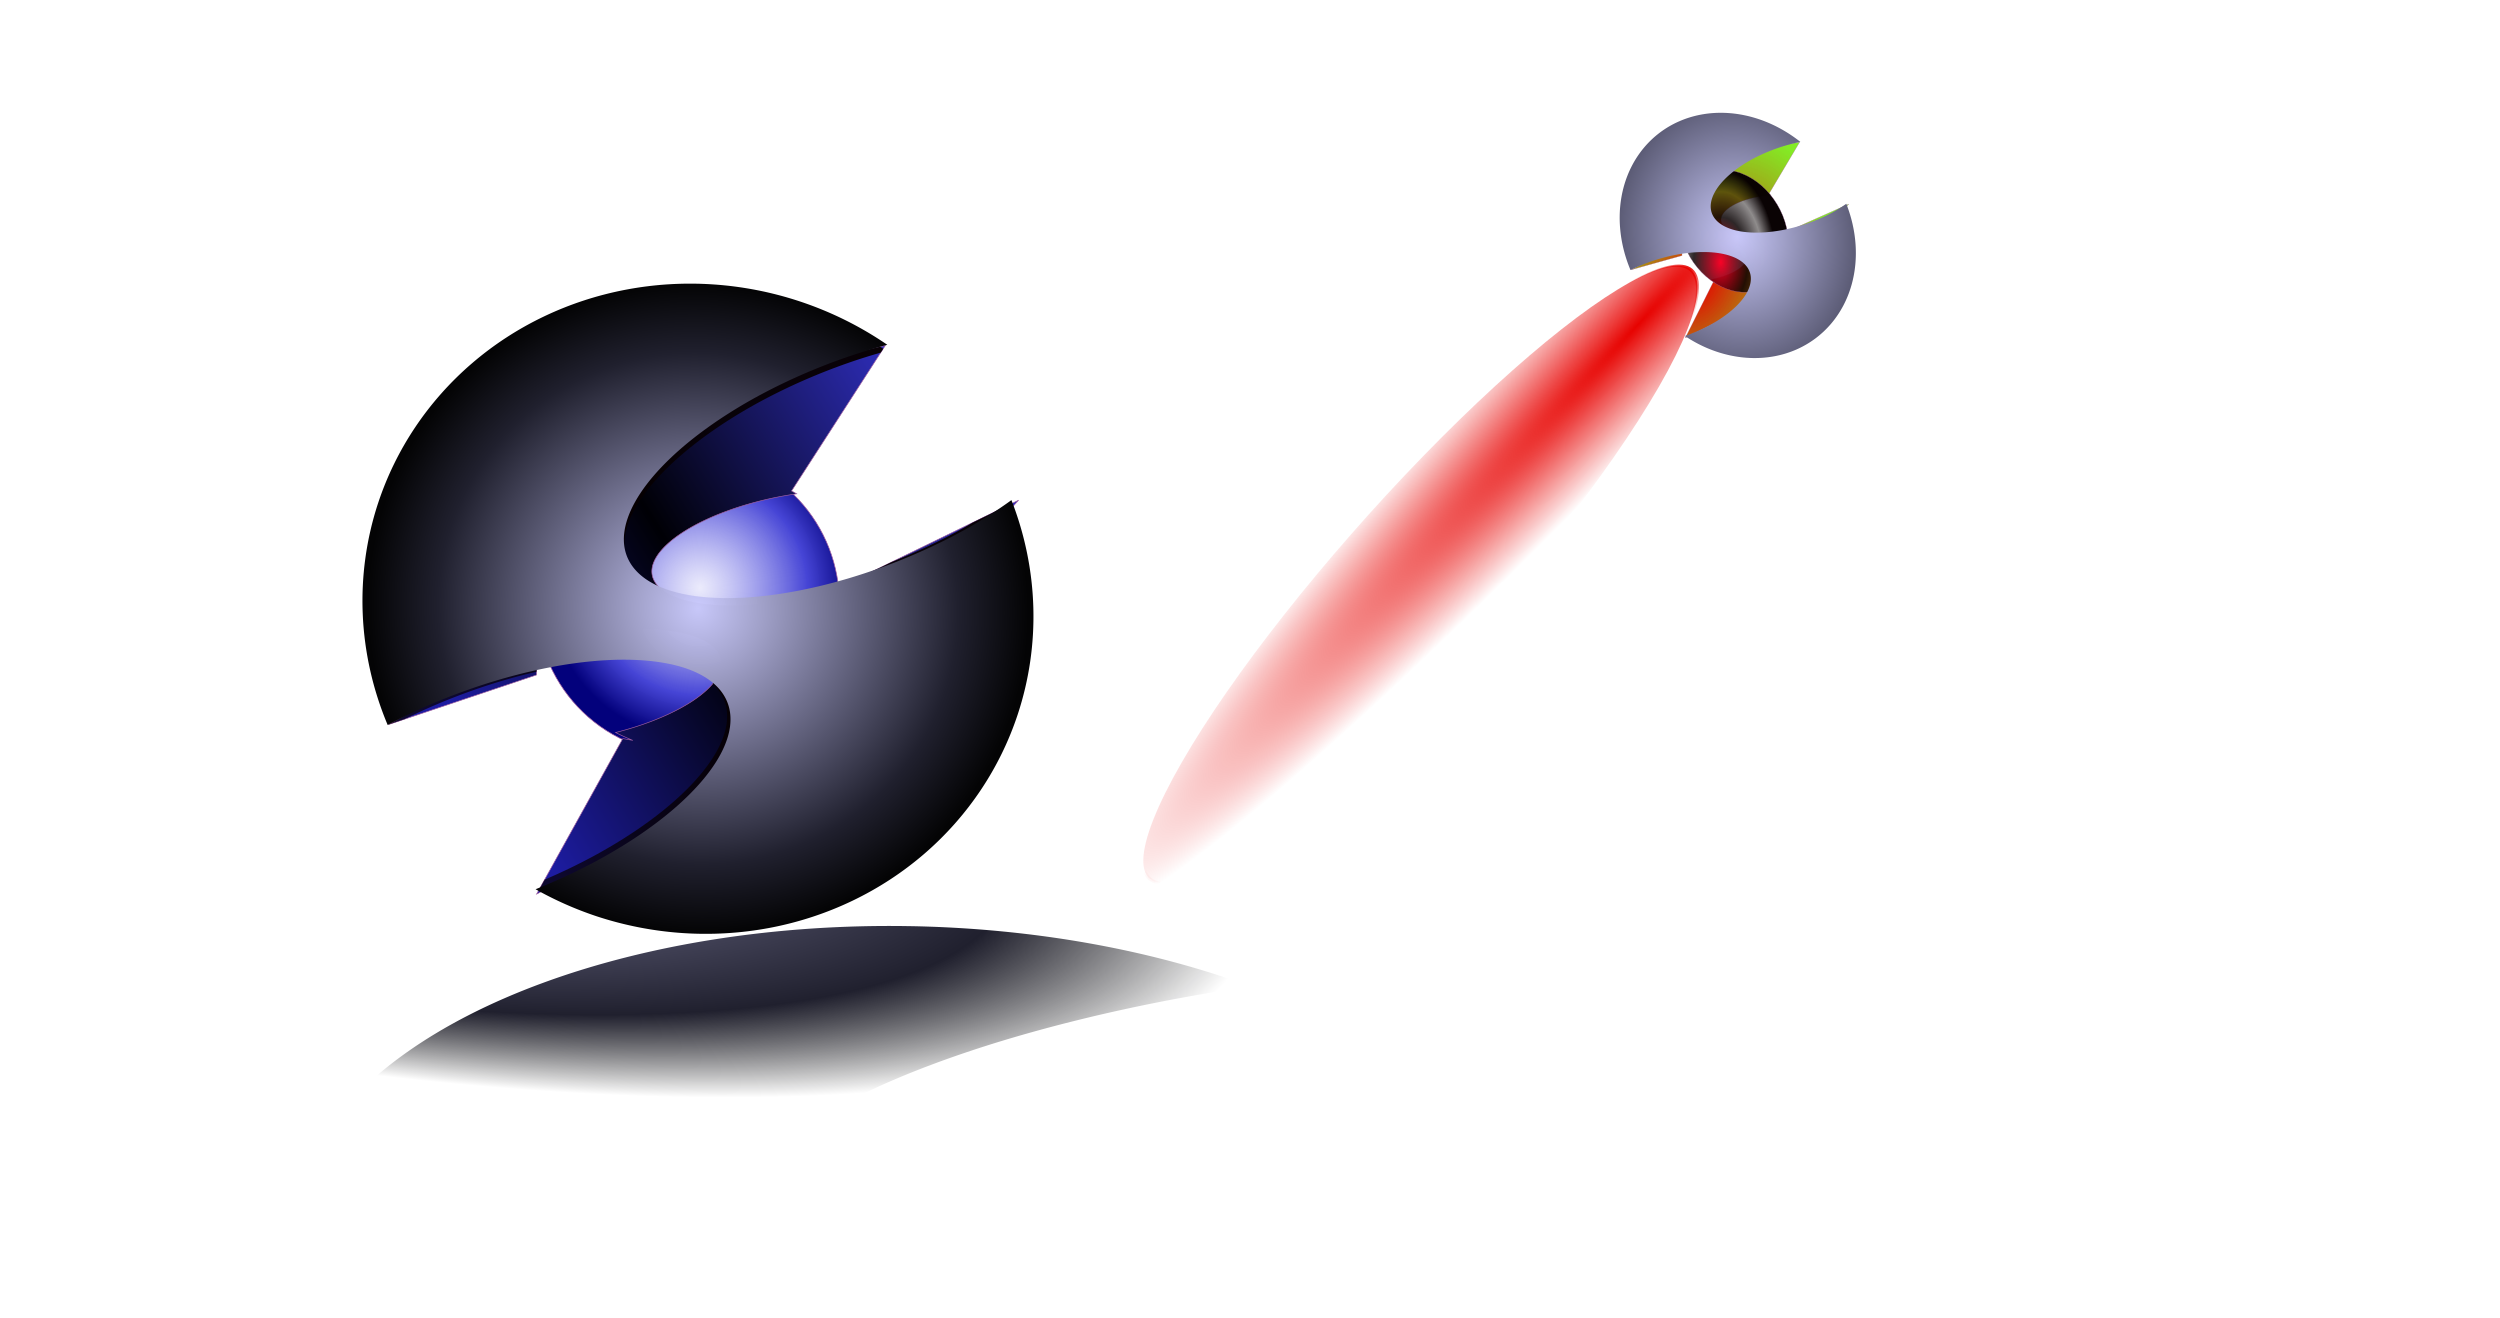 <?xml version="1.0" encoding="UTF-8" standalone="no"?>
<!-- Created with Inkscape (http://www.inkscape.org/) -->

<svg
   width="2048"
   height="1080"
   viewBox="0 0 541.867 285.75"
   version="1.1"
   id="svg5"
   inkscape:version="1.1.2 (0a00cf5339, 2022-02-04)"
   sodipodi:docname="1sphere.svg"
   xmlns:inkscape="http://www.inkscape.org/namespaces/inkscape"
   xmlns:sodipodi="http://sodipodi.sourceforge.net/DTD/sodipodi-0.dtd"
   xmlns:xlink="http://www.w3.org/1999/xlink"
   xmlns="http://www.w3.org/2000/svg"
   xmlns:svg="http://www.w3.org/2000/svg">
  <sodipodi:namedview
     id="namedview7"
     pagecolor="#ffffff"
     bordercolor="#666666"
     borderopacity="1.0"
     inkscape:pageshadow="2"
     inkscape:pageopacity="0.0"
     inkscape:pagecheckerboard="0"
     inkscape:document-units="mm"
     showgrid="false"
     units="px"
     inkscape:snap-global="false"
     inkscape:object-nodes="false"
     inkscape:zoom="0.20890501"
     inkscape:cx="1400.1579"
     inkscape:cy="1194.3227"
     inkscape:window-width="1280"
     inkscape:window-height="720"
     inkscape:window-x="-10"
     inkscape:window-y="-36"
     inkscape:window-maximized="0"
     inkscape:current-layer="layer1" />
  <defs
     id="defs2">
    <linearGradient
       inkscape:collect="always"
       id="linearGradient17098">
      <stop
         style="stop-color:#f90024;stop-opacity:0.989"
         offset="0"
         id="stop17092" />
      <stop
         style="stop-color:#070001;stop-opacity:0.846"
         offset="0.49"
         id="stop17094" />
      <stop
         style="stop-color:#070001;stop-opacity:0.451"
         offset="0.767"
         id="stop17326" />
      <stop
         style="stop-color:#070001;stop-opacity:0.989"
         offset="1"
         id="stop17096" />
    </linearGradient>
    <linearGradient
       inkscape:collect="always"
       id="linearGradient16514">
      <stop
         style="stop-color:#e70200;stop-opacity:1;"
         offset="0"
         id="stop16510" />
      <stop
         style="stop-color:#6fe700;stop-opacity:0.855"
         offset="1"
         id="stop16512" />
    </linearGradient>
    <linearGradient
       inkscape:collect="always"
       id="linearGradient6742">
      <stop
         style="stop-color:#ccccff;stop-opacity:0.976"
         offset="0"
         id="stop6734" />
      <stop
         style="stop-color:#a0a0c8;stop-opacity:1"
         offset="0.197"
         id="stop6736" />
      <stop
         style="stop-color:#20202e;stop-opacity:1"
         offset="0.787"
         id="stop6738" />
      <stop
         style="stop-color:#787899;stop-opacity:1"
         offset="1"
         id="stop6740" />
    </linearGradient>
    <linearGradient
       inkscape:collect="always"
       id="linearGradient1362">
      <stop
         style="stop-color:#e70200;stop-opacity:1;"
         offset="0"
         id="stop1358" />
      <stop
         style="stop-color:#e70200;stop-opacity:0;"
         offset="1"
         id="stop1360" />
    </linearGradient>
    <linearGradient
       id="linearGradient3146"
       inkscape:swatch="solid">
      <stop
         style="stop-color:#44c680;stop-opacity:0.765;"
         offset="0"
         id="stop3144" />
    </linearGradient>
    <linearGradient
       inkscape:collect="always"
       id="linearGradient147346">
      <stop
         style="stop-color:#ccccff;stop-opacity:0.976"
         offset="0"
         id="stop147338" />
      <stop
         style="stop-color:#a0a0c8;stop-opacity:1"
         offset="0.197"
         id="stop147340" />
      <stop
         style="stop-color:#20202e;stop-opacity:1"
         offset="0.787"
         id="stop147342" />
      <stop
         style="stop-color:#000000;stop-opacity:0"
         offset="1"
         id="stop147344" />
    </linearGradient>
    <linearGradient
       inkscape:collect="always"
       id="linearGradient146292">
      <stop
         style="stop-color:#070001;stop-opacity:0.685"
         offset="0"
         id="stop146288" />
      <stop
         style="stop-color:#070001;stop-opacity:0.846"
         offset="0.49"
         id="stop146552" />
      <stop
         style="stop-color:#070001;stop-opacity:0.989"
         offset="1"
         id="stop146290" />
    </linearGradient>
    <linearGradient
       inkscape:collect="always"
       id="linearGradient124964">
      <stop
         style="stop-color:#1d1ca1;stop-opacity:1"
         offset="0"
         id="stop124960" />
      <stop
         style="stop-color:#000005;stop-opacity:1"
         offset="0.486"
         id="stop125160" />
      <stop
         style="stop-color:#2d2cb6;stop-opacity:1"
         offset="1"
         id="stop124962" />
    </linearGradient>
    <linearGradient
       inkscape:collect="always"
       id="linearGradient123360">
      <stop
         style="stop-color:#817feb;stop-opacity:0.156"
         offset="0"
         id="stop123356" />
      <stop
         style="stop-color:#4443d5;stop-opacity:0.992"
         offset="0.71"
         id="stop123398" />
      <stop
         style="stop-color:#03017c;stop-opacity:1"
         offset="1"
         id="stop123358" />
    </linearGradient>
    <linearGradient
       inkscape:collect="always"
       id="4696">
      <stop
         style="stop-color:#ccccff;stop-opacity:0.976"
         offset="0"
         id="stop46961" />
      <stop
         style="stop-color:#a0a0c8;stop-opacity:1"
         offset="0.197"
         id="stop77188" />
      <stop
         style="stop-color:#20202e;stop-opacity:1"
         offset="0.787"
         id="stop77186" />
      <stop
         style="stop-color:#040405;stop-opacity:0.999"
         offset="1"
         id="stop46963" />
    </linearGradient>
    <radialGradient
       inkscape:collect="always"
       xlink:href="#4696"
       id="radialGradient46967"
       cx="570.08"
       cy="496.787"
       fx="570.08"
       fy="496.787"
       r="276.414"
       gradientTransform="matrix(0.247,0.08,-0.078,0.242,49.244,-33.928)"
       gradientUnits="userSpaceOnUse" />
    <radialGradient
       inkscape:collect="always"
       xlink:href="#linearGradient123360"
       id="radialGradient123362"
       cx="148.393"
       cy="127.337"
       fx="148.393"
       fy="127.337"
       r="34.504"
       gradientUnits="userSpaceOnUse"
       gradientTransform="matrix(0.953,0,0,0.953,42.598,-47.983)" />
    <linearGradient
       inkscape:collect="always"
       xlink:href="#linearGradient124964"
       id="linearGradient124966"
       x1="94.224"
       y1="128.993"
       x2="214.286"
       y2="127.833"
       gradientUnits="userSpaceOnUse"
       gradientTransform="rotate(-31.253,151.952,130.909)" />
    <linearGradient
       inkscape:collect="always"
       xlink:href="#linearGradient146292"
       id="linearGradient146294"
       x1="304.201"
       y1="488.286"
       x2="831.875"
       y2="488.286"
       gradientUnits="userSpaceOnUse"
       gradientTransform="matrix(0.226,-0.137,0.137,0.226,-45.867,97.832)" />
    <radialGradient
       inkscape:collect="always"
       xlink:href="#linearGradient147346"
       id="radialGradient146922"
       gradientUnits="userSpaceOnUse"
       gradientTransform="matrix(0.185,-0.218,0.863,0.213,-708.591,287.471)"
       cx="1196.493"
       cy="596.329"
       fx="1196.493"
       fy="596.329"
       r="276.414" />
    <radialGradient
       inkscape:collect="always"
       xlink:href="#linearGradient17098"
       id="radialGradient123362-3"
       cx="143.361"
       cy="152.382"
       fx="143.361"
       fy="152.382"
       r="34.504"
       gradientUnits="userSpaceOnUse"
       gradientTransform="matrix(0.37,0.051,-0.007,0.554,334.446,-206.125)" />
    <radialGradient
       inkscape:collect="always"
       xlink:href="#linearGradient6742"
       id="radialGradient46967-9"
       cx="570.08"
       cy="496.787"
       fx="570.08"
       fy="496.787"
       r="276.414"
       gradientTransform="matrix(-0.17,-0.085,0.066,-0.19,440.741,194.103)"
       gradientUnits="userSpaceOnUse" />
    <radialGradient
       inkscape:collect="always"
       xlink:href="#linearGradient1362"
       id="radialGradient1366"
       cx="-456.801"
       cy="566.532"
       fx="-456.801"
       fy="566.532"
       r="84.797"
       gradientTransform="matrix(-1.809,-0.174,-0.279,-0.446,-959.11,731.076)"
       gradientUnits="userSpaceOnUse" />
    <radialGradient
       inkscape:collect="always"
       xlink:href="#linearGradient1362"
       id="radialGradient1596"
       cx="-456.903"
       cy="571.449"
       fx="-456.903"
       fy="571.449"
       r="84.516"
       gradientTransform="matrix(-1.815,-0.175,0.03,-0.173,-1136.982,577.067)"
       gradientUnits="userSpaceOnUse" />
    <radialGradient
       inkscape:collect="always"
       xlink:href="#linearGradient16514"
       id="radialGradient15710"
       cx="368.572"
       cy="63.308"
       fx="368.572"
       fy="63.308"
       r="23.644"
       gradientTransform="matrix(0.859,0.512,-0.767,1.287,100.306,-208.271)"
       gradientUnits="userSpaceOnUse" />
  </defs>
  <g
     inkscape:label="Layer 1"
     inkscape:groupmode="layer"
     id="layer1">
    <circle
       style="fill:url(#radialGradient123362);fill-opacity:1;fill-rule:evenodd;stroke:#a460a1;stroke-width:0.152"
       id="path45979"
       cx="182.582"
       cy="77.312"
       r="32.815"
       transform="rotate(18.286)" />
    <path
       id="path2755"
       style="fill:url(#linearGradient124966);fill-opacity:1;fill-rule:evenodd;stroke:#a460a1;stroke-width:0.137"
       d="m 191.888,74.892 -49.449,11.613 -11.882,11.786 5.428,1.161 a 43.433,31.712 18.286 0 0 -25.954,18.866 43.433,31.712 18.286 0 0 3.255,22.503 11.264,30.01 79.033 0 1 0.221,-0.076 l -25.441,14.151 -3.848,2.151 32.051,-10.745 0.27,-6.571 a 11.264,30.01 79.033 0 1 33.998,-1.799 11.264,30.01 79.033 0 1 2.106,0.906 11.264,30.01 79.033 0 1 -11.323,17.453 11.264,30.01 79.033 0 1 -7.896,2.483 43.433,31.712 18.286 0 0 3.731,1.7 l -2.161,-0.391 -18.694,33.714 52.288,-27.641 -6.79,-1.228 a 43.433,31.712 18.286 0 0 30.714,-19.357 43.433,31.712 18.286 0 0 -1.899,-20.003 l 8.762,6.444 21.414,-23.605 -32.188,15.681 0.29,0.213 a 11.214,29.594 78.427 0 1 -4.358,1.977 11.214,29.594 78.427 0 1 -39.561,2.488 11.214,29.594 78.427 0 1 11.231,-17.485 11.214,29.594 78.427 0 1 16.477,-4.245 43.433,31.712 18.286 0 0 -1.109,-0.626 z" />
    <path
       id="path146209"
       style="fill:url(#linearGradient146294);fill-opacity:1;fill-rule:evenodd;stroke:none;stroke-width:0;stroke-miterlimit:4;stroke-dasharray:none"
       d="m 142.44,86.506 -11.882,11.786 5.427,1.16 a 43.433,31.712 18.286 0 0 -25.953,18.866 43.433,31.712 18.286 0 0 3.255,22.503 11.264,30.01 79.033 0 1 0.22,-0.076 l -25.441,14.152 -3.848,2.151 3.405,-1.142 a 22.049,54.61 68.578 0 1 28.673,-10.305 l 0.241,-5.869 a 11.264,30.01 79.033 0 1 33.998,-1.8 11.264,30.01 79.033 0 1 2.106,0.907 11.264,30.01 79.033 0 1 1.833,9.365 22.049,54.61 68.578 0 1 -25.03,36.921 22.049,54.61 68.578 0 1 -11.408,5.541 l -1.025,1.849 a 68.454,71.671 87.717 0 0 0.879,0.443 l 50.697,-26.8 -6.79,-1.228 a 43.433,31.712 18.286 0 0 30.715,-19.357 43.433,31.712 18.286 0 0 -1.899,-20.003 l 8.762,6.444 19.609,-21.615 a 68.454,71.671 87.717 0 0 -0.337,-0.947 l -7.873,3.836 a 21.882,54.024 67.867 0 1 -1.869,1.108 21.882,54.024 67.867 0 1 -15.622,7.413 l -4.682,2.281 0.29,0.213 a 11.214,29.594 78.427 0 1 -4.358,1.977 11.214,29.594 78.427 0 1 -39.561,2.489 11.214,29.594 78.427 0 1 -1.35,-0.846 21.882,54.024 67.867 0 1 -2.841,-1.29 21.882,54.024 67.867 0 1 22.443,-38.737 21.882,54.024 67.867 0 1 27.671,-11.462 l 0.544,-0.844 a 68.454,71.671 87.717 0 0 -0.695,-0.429 z" />
    <path
       id="path31"
       style="fill:url(#radialGradient46967);fill-opacity:1;fill-rule:evenodd;stroke:none;stroke-width:0;stroke-miterlimit:4;stroke-dasharray:none"
       d="m 173.292,65.308 a 73.002,70.18 18.286 0 0 -91.336,43.731 73.002,70.18 18.286 0 0 2.073,48.104 22.858,55.01 69 0 1 65.019,-12.148 22.858,55.01 69 0 1 3.506,1.624 22.858,55.01 69 0 1 -22.391,39.505 22.858,55.01 69 0 1 -14.079,6.617 73.002,70.18 18.286 0 0 13.168,5.839 73.002,70.18 18.286 0 0 91.336,-43.731 73.002,70.18 18.286 0 0 -1.363,-46.451 22.687,54.412 68.26 0 1 -9.407,6.033 22.687,54.412 68.26 0 1 -68.962,11.649 22.687,54.412 68.26 0 1 22.238,-39.558 22.687,54.412 68.26 0 1 29.231,-11.785 73.002,70.18 18.286 0 0 -19.034,-9.429 z" />
    <ellipse
       style="fill:url(#radialGradient1366);fill-opacity:1;fill-rule:evenodd;stroke:url(#radialGradient1596);stroke-width:0.562"
       id="path2664"
       cx="-357.524"
       cy="551.802"
       rx="84.516"
       ry="30.772"
       transform="matrix(0.619,-0.785,0.959,-0.283,0,0)" />
    <path
       id="path146920"
       style="fill:url(#radialGradient146922);fill-opacity:1;fill-rule:evenodd;stroke:none;stroke-width:0;stroke-miterlimit:4;stroke-dasharray:none"
       d="m 197.004,200.737 a 133.263,69.753 0.971 0 0 -128.113,47.061 133.263,69.753 0.971 0 0 3.798,47.637 23.594,96.691 79.888 0 1 119.123,-12.03 23.594,96.691 79.888 0 1 6.424,1.608 23.594,96.691 79.888 0 1 -41.024,39.121 23.594,96.691 79.888 0 1 -25.795,6.553 133.263,69.753 0.971 0 0 24.126,5.782 133.263,69.753 0.971 0 0 167.338,-43.307 133.263,69.753 0.971 0 0 -2.497,-46 23.487,95.362 79.527 0 1 -17.234,5.974 23.487,95.362 79.527 0 1 -126.347,11.536 23.487,95.362 79.527 0 1 40.743,-39.174 23.487,95.362 79.527 0 1 53.555,-11.671 133.263,69.753 0.971 0 0 -34.873,-9.338 133.263,69.753 0.971 0 0 -39.225,-3.754 z" />
    <path
       id="path2755-9"
       style="fill:url(#radialGradient15710);fill-opacity:1;fill-rule:evenodd;stroke:#a460a1;stroke-width:0.05"
       d="m 390.074,30.797 -17.2,2.921 -3.999,4.078 1.924,0.593 a 16.137,11.217 30.798 0 0 -8.837,6.326 16.137,11.217 30.798 0 0 1.479,8.54 4.29,10.355 83.929 0 1 0.076,-0.022 l -8.727,4.572 -1.32,0.696 11.1,-3.101 -0.003,-2.458 a 4.29,10.355 83.929 0 1 11.918,0.313 4.29,10.355 83.929 0 1 0.753,0.401 4.29,10.355 83.929 0 1 -3.718,6.221 4.29,10.355 83.929 0 1 -2.737,0.702 16.137,11.217 30.798 0 0 1.336,0.746 l -0.765,-0.209 -6.066,12.11 17.959,-8.854 -2.404,-0.658 a 16.137,11.217 30.798 0 0 10.503,-6.372 16.137,11.217 30.798 0 0 -0.965,-7.562 l 3.174,2.673 7.172,-8.237 -11.075,4.95 0.105,0.089 a 4.276,10.2 83.261 0 1 -1.502,0.615 4.276,10.2 83.261 0 1 -13.862,-0.216 4.276,10.2 83.261 0 1 3.685,-6.236 4.276,10.2 83.261 0 1 5.726,-1.114 16.137,11.217 30.798 0 0 -0.399,-0.267 z" />
    <ellipse
       style="fill:url(#radialGradient123362-3);fill-opacity:1;fill-rule:evenodd;stroke:#a460a1;stroke-width:0.058"
       id="path45979-3"
       cx="387.735"
       cy="-121.909"
       transform="matrix(0.9,0.436,-0.22,0.976,0,0)"
       rx="12.799"
       ry="12.342" />
    <path
       id="path31-6"
       style="fill:url(#radialGradient46967-9);fill-opacity:1;fill-rule:evenodd;stroke:none;stroke-width:0;stroke-miterlimit:4;stroke-dasharray:none"
       d="m 383.398,26.66 a 27.961,24.081 52.339 0 0 -31.438,13.758 27.961,24.081 52.339 0 0 1.445,18.114 8.831,18.712 72.392 0 1 22.662,-2.669 8.831,18.712 72.392 0 1 1.256,0.712 8.831,18.712 72.392 0 1 -7.279,14.175 8.831,18.712 72.392 0 1 -4.848,2.074 27.961,24.081 52.339 0 0 4.713,2.574 27.961,24.081 52.339 0 0 31.438,-13.758 27.961,24.081 52.339 0 0 -1.17,-17.473 8.772,18.496 71.505 0 1 -3.215,1.991 8.772,18.496 71.505 0 1 -24.055,2.368 8.772,18.496 71.505 0 1 7.224,-14.2 8.772,18.496 71.505 0 1 10.094,-3.573 27.961,24.081 52.339 0 0 -6.828,-4.092 z" />
  </g>
</svg>
